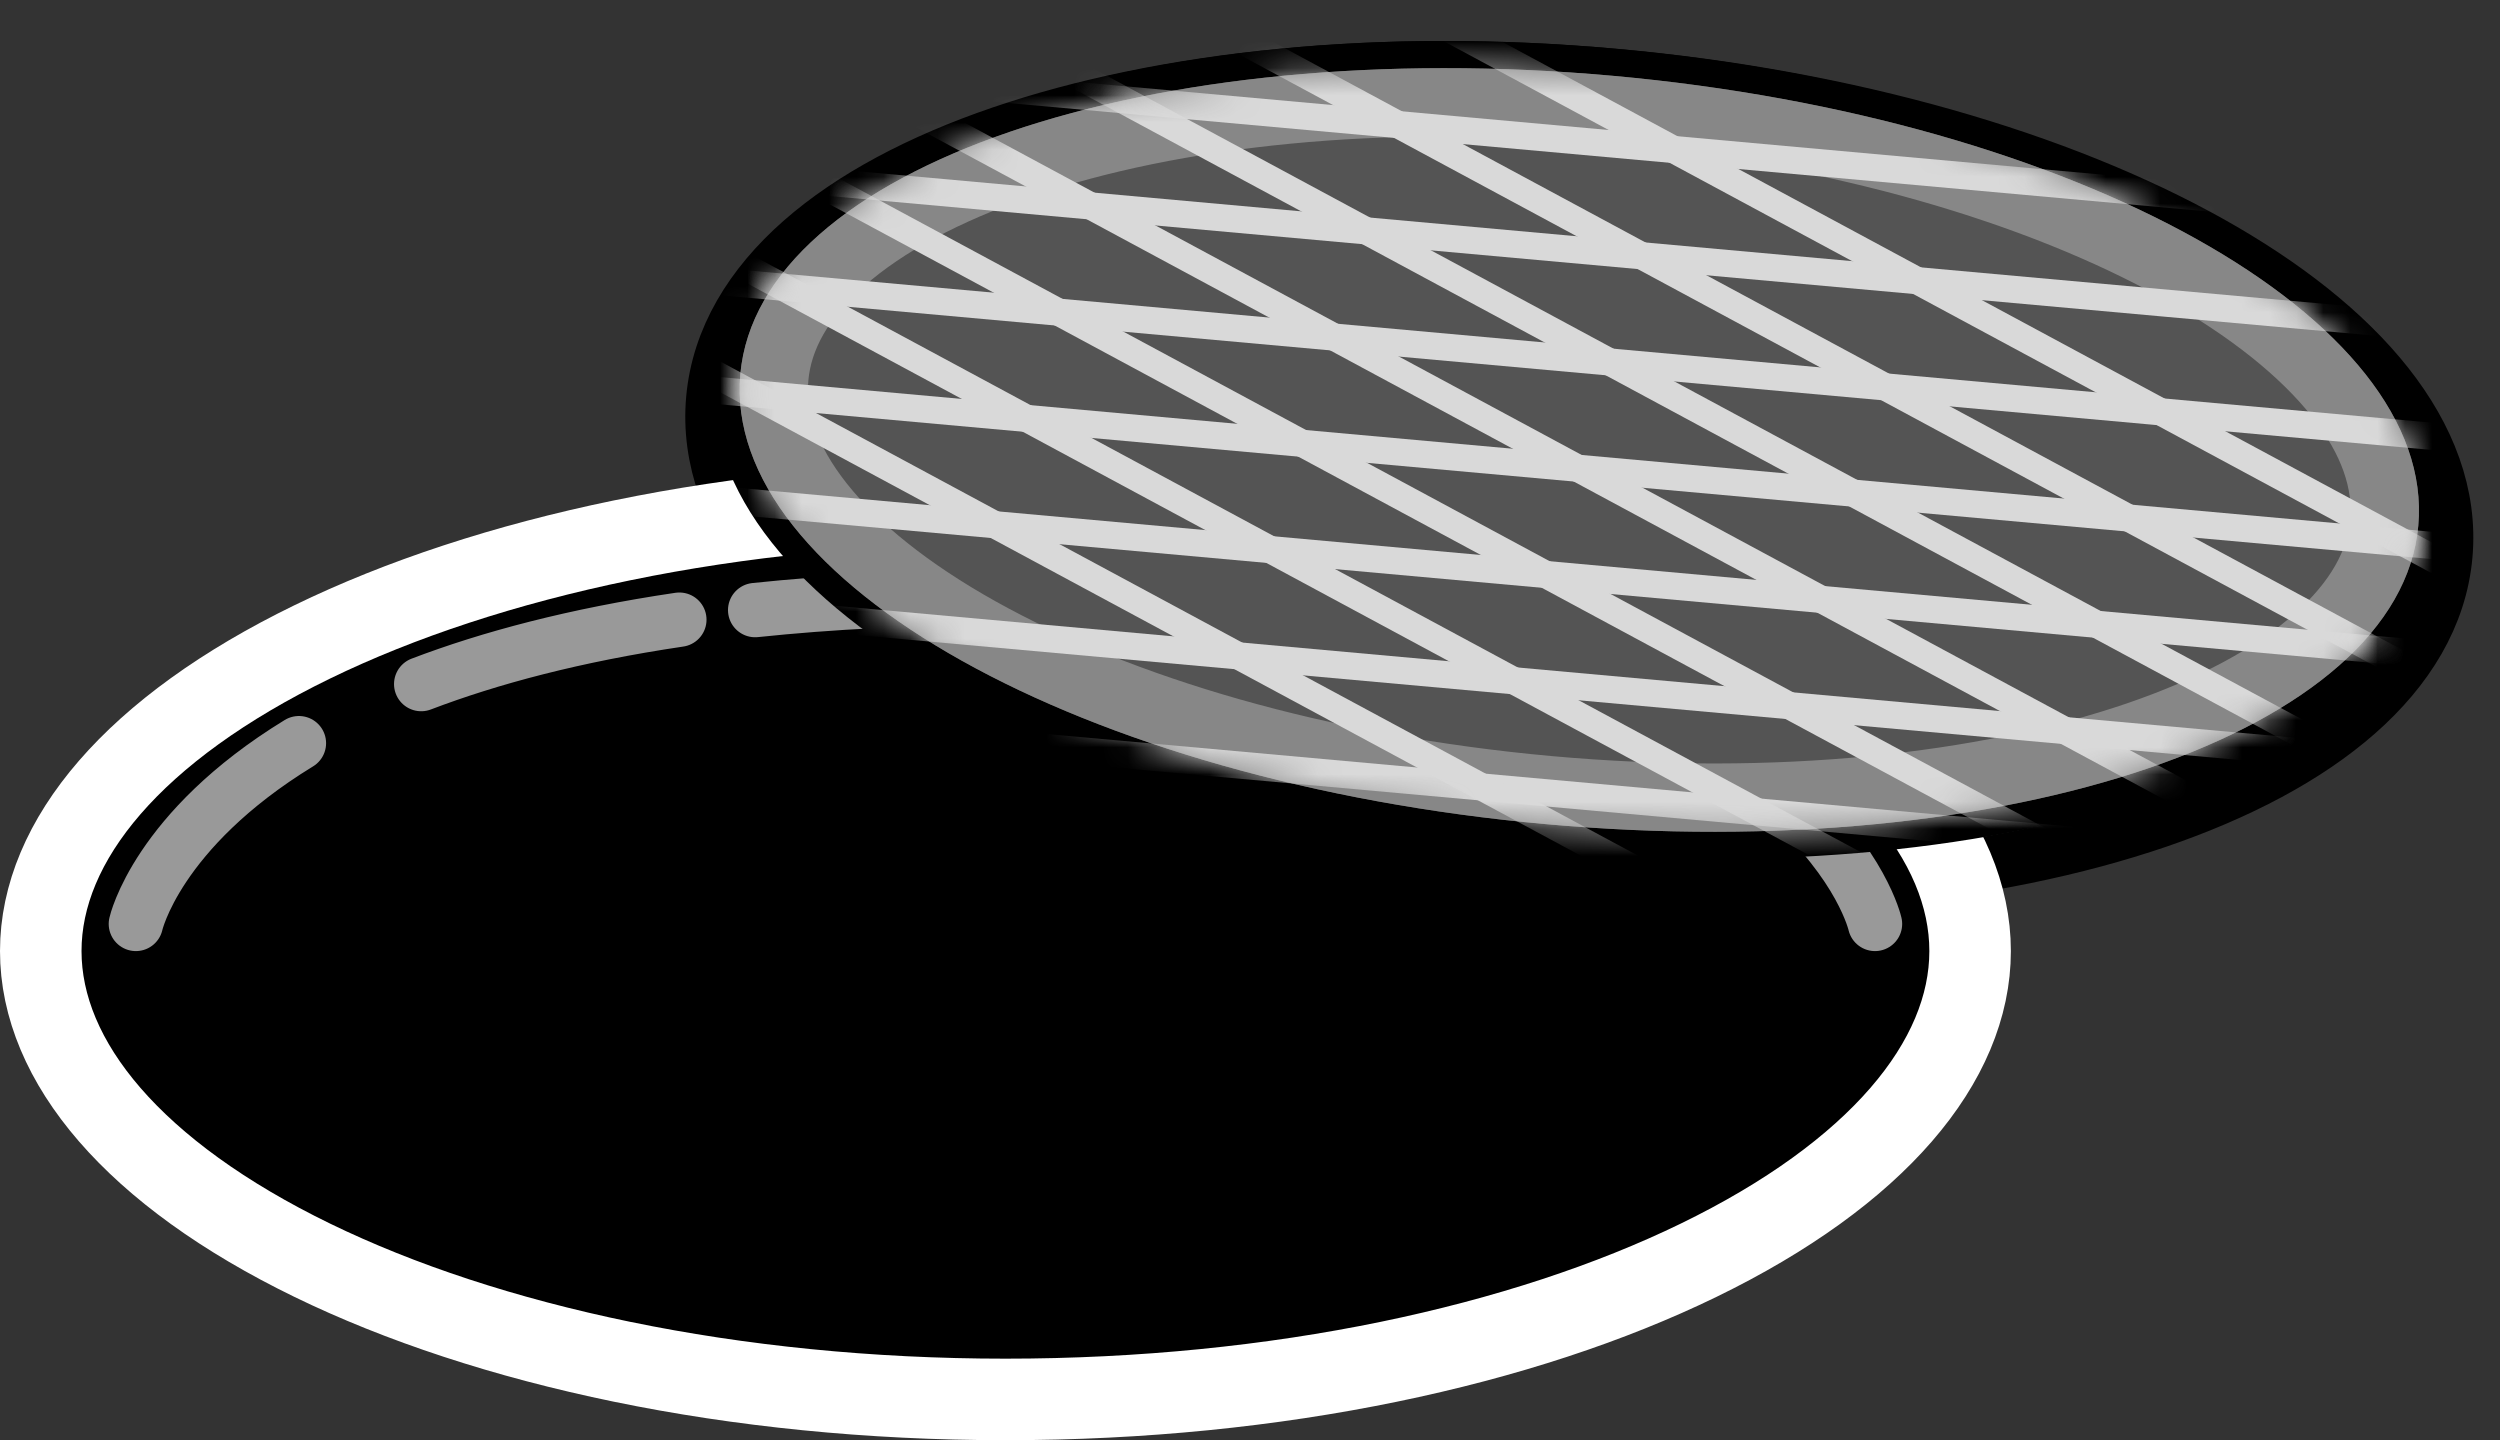 <svg width="92" height="53" viewBox="0 0 92 53" fill="none" xmlns="http://www.w3.org/2000/svg">
<rect x="0" y="0" width="92" height="53" fill="#333333" stroke="none"/>
<path d="M59.453 2.795C68.085 3.575 75.807 5.844 81.317 8.923C84.071 10.463 86.315 12.228 87.835 14.151C89.359 16.079 90.19 18.215 89.989 20.439C89.788 22.663 88.588 24.616 86.742 26.24C84.903 27.859 82.378 29.193 79.393 30.214C73.419 32.255 65.416 33.103 56.784 32.323C48.152 31.543 40.431 29.273 34.92 26.194C32.166 24.655 29.922 22.89 28.402 20.967C26.878 19.038 26.047 16.902 26.248 14.678C26.45 12.454 27.649 10.501 29.495 8.877C31.335 7.258 33.859 5.924 36.844 4.904C42.818 2.862 50.821 2.014 59.453 2.795Z" fill="#545454" stroke="black" stroke-width="2"/>
<path d="M37 18.5C47.041 18.5 56.057 20.483 62.507 23.621C69.059 26.808 72.5 30.925 72.5 34.999C72.5 39.074 69.059 43.191 62.507 46.378C56.057 49.516 47.041 51.499 37 51.499C26.959 51.499 17.943 49.516 11.493 46.378C4.941 43.191 1.5 39.074 1.5 34.999C1.5 30.925 4.941 26.808 11.493 23.621C17.943 20.483 26.959 18.5 37 18.5Z" fill="black" stroke="white" stroke-width="3"/>
<path d="M5 34C5 34 5.767 30.55 11 27.349M69 34C69 34 68.517 31.828 65.705 29.333M15.5 25.174C18.024 24.212 21.144 23.376 25 22.804M27.79 22.451C30.523 22.163 33.58 22 37 22C51.667 22 59.667 25 64 28" stroke="white" stroke-opacity="0.6" stroke-width="2" stroke-linecap="round"/>
<path d="M59.408 2.293C67.987 3.068 75.638 5.322 81.074 8.36C83.791 9.879 85.977 11.606 87.443 13.461C88.912 15.32 89.677 17.332 89.491 19.394C89.304 21.457 88.191 23.3 86.412 24.865C84.637 26.428 82.177 27.734 79.232 28.741C73.339 30.755 65.408 31.6 56.829 30.825C48.25 30.049 40.6 27.796 35.163 24.758C32.446 23.239 30.261 21.513 28.794 19.657C27.325 17.799 26.56 15.786 26.747 13.723C26.933 11.661 28.047 9.818 29.825 8.253C31.6 6.691 34.06 5.384 37.005 4.377C42.898 2.363 50.829 1.517 59.408 2.293Z" fill="#545454" stroke="black"/>
<path fill-rule="evenodd" clip-rule="evenodd" d="M84.421 22.602C85.796 21.393 86.391 20.212 86.489 19.123C86.588 18.034 86.214 16.765 85.079 15.329C83.933 13.879 82.101 12.386 79.604 10.991C74.616 8.203 67.395 6.04 59.137 5.294C50.879 4.547 43.387 5.38 37.98 7.228C35.273 8.153 33.203 9.294 31.816 10.515C30.442 11.725 29.846 12.905 29.748 13.995C29.649 15.084 30.023 16.352 31.158 17.788C32.304 19.238 34.137 20.732 36.633 22.127C41.622 24.915 48.842 27.077 57.1 27.824C65.359 28.57 72.85 27.737 78.257 25.889C80.964 24.964 83.034 23.824 84.421 22.602ZM56.874 30.327C73.925 31.868 88.305 26.953 88.993 19.349C89.68 11.745 76.414 4.332 59.363 2.791C42.312 1.249 27.932 6.164 27.244 13.768C26.557 21.372 39.823 28.786 56.874 30.327Z" fill="#878787"/>
<g style="mix-blend-mode:exclusion">
<mask id="mask0_264_417" style="mask-type:alpha" maskUnits="userSpaceOnUse" x="27" y="2" width="63" height="29">
<path d="M88.993 19.349C88.305 26.953 73.925 31.868 56.874 30.327C39.823 28.786 26.557 21.372 27.244 13.768C27.932 6.164 42.312 1.249 59.363 2.791C76.414 4.332 89.68 11.745 88.993 19.349Z" fill="black"/>
</mask>
<g mask="url(#mask0_264_417)">
<rect x="26.593" y="9.869" width="64" height="1" transform="rotate(5.165 26.593 9.869)" fill="#D9D9D9"/>
<rect x="25.512" y="21.821" width="64" height="1" transform="rotate(5.165 25.512 21.821)" fill="#D9D9D9"/>
<rect x="25.152" y="25.804" width="64" height="1" transform="rotate(5.165 25.152 25.804)" fill="#D9D9D9"/>
<rect x="26.953" y="5.886" width="64" height="1" transform="rotate(5.165 26.953 5.886)" fill="#D9D9D9"/>
<rect x="27.313" y="1.902" width="64" height="1" transform="rotate(5.165 27.313 1.902)" fill="#D9D9D9"/>
<rect x="25.873" y="17.837" width="64" height="1" transform="rotate(5.165 25.873 17.837)" fill="#D9D9D9"/>
<rect x="26.233" y="13.853" width="64" height="1" transform="rotate(5.165 26.233 13.853)" fill="#D9D9D9"/>
</g>
<mask id="mask1_264_417" style="mask-type:alpha" maskUnits="userSpaceOnUse" x="27" y="2" width="63" height="29">
<path d="M88.993 19.349C88.305 26.953 73.925 31.868 56.874 30.327C39.823 28.786 26.557 21.372 27.244 13.768C27.932 6.164 42.312 1.249 59.363 2.791C76.414 4.332 89.68 11.745 88.993 19.349Z" fill="black"/>
</mask>
<g mask="url(#mask1_264_417)">
<rect x="23.212" y="-6.644" width="84" height="1" transform="rotate(28.302 23.212 -6.644)" fill="#D9D9D9"/>
<rect x="17.523" y="3.922" width="84" height="1" transform="rotate(28.302 17.523 3.922)" fill="#D9D9D9"/>
<rect x="15.626" y="7.444" width="84" height="1" transform="rotate(28.302 15.626 7.444)" fill="#D9D9D9"/>
<rect x="25.109" y="-10.165" width="84" height="1" transform="rotate(28.302 25.109 -10.165)" fill="#D9D9D9"/>
<rect x="27.005" y="-13.687" width="84" height="1" transform="rotate(28.302 27.005 -13.687)" fill="#D9D9D9"/>
<rect x="19.419" y="0.4" width="84" height="1" transform="rotate(28.302 19.419 0.4)" fill="#D9D9D9"/>
<rect x="21.316" y="-3.122" width="84" height="1" transform="rotate(28.302 21.316 -3.122)" fill="#D9D9D9"/>
</g>
</g>
</svg>
